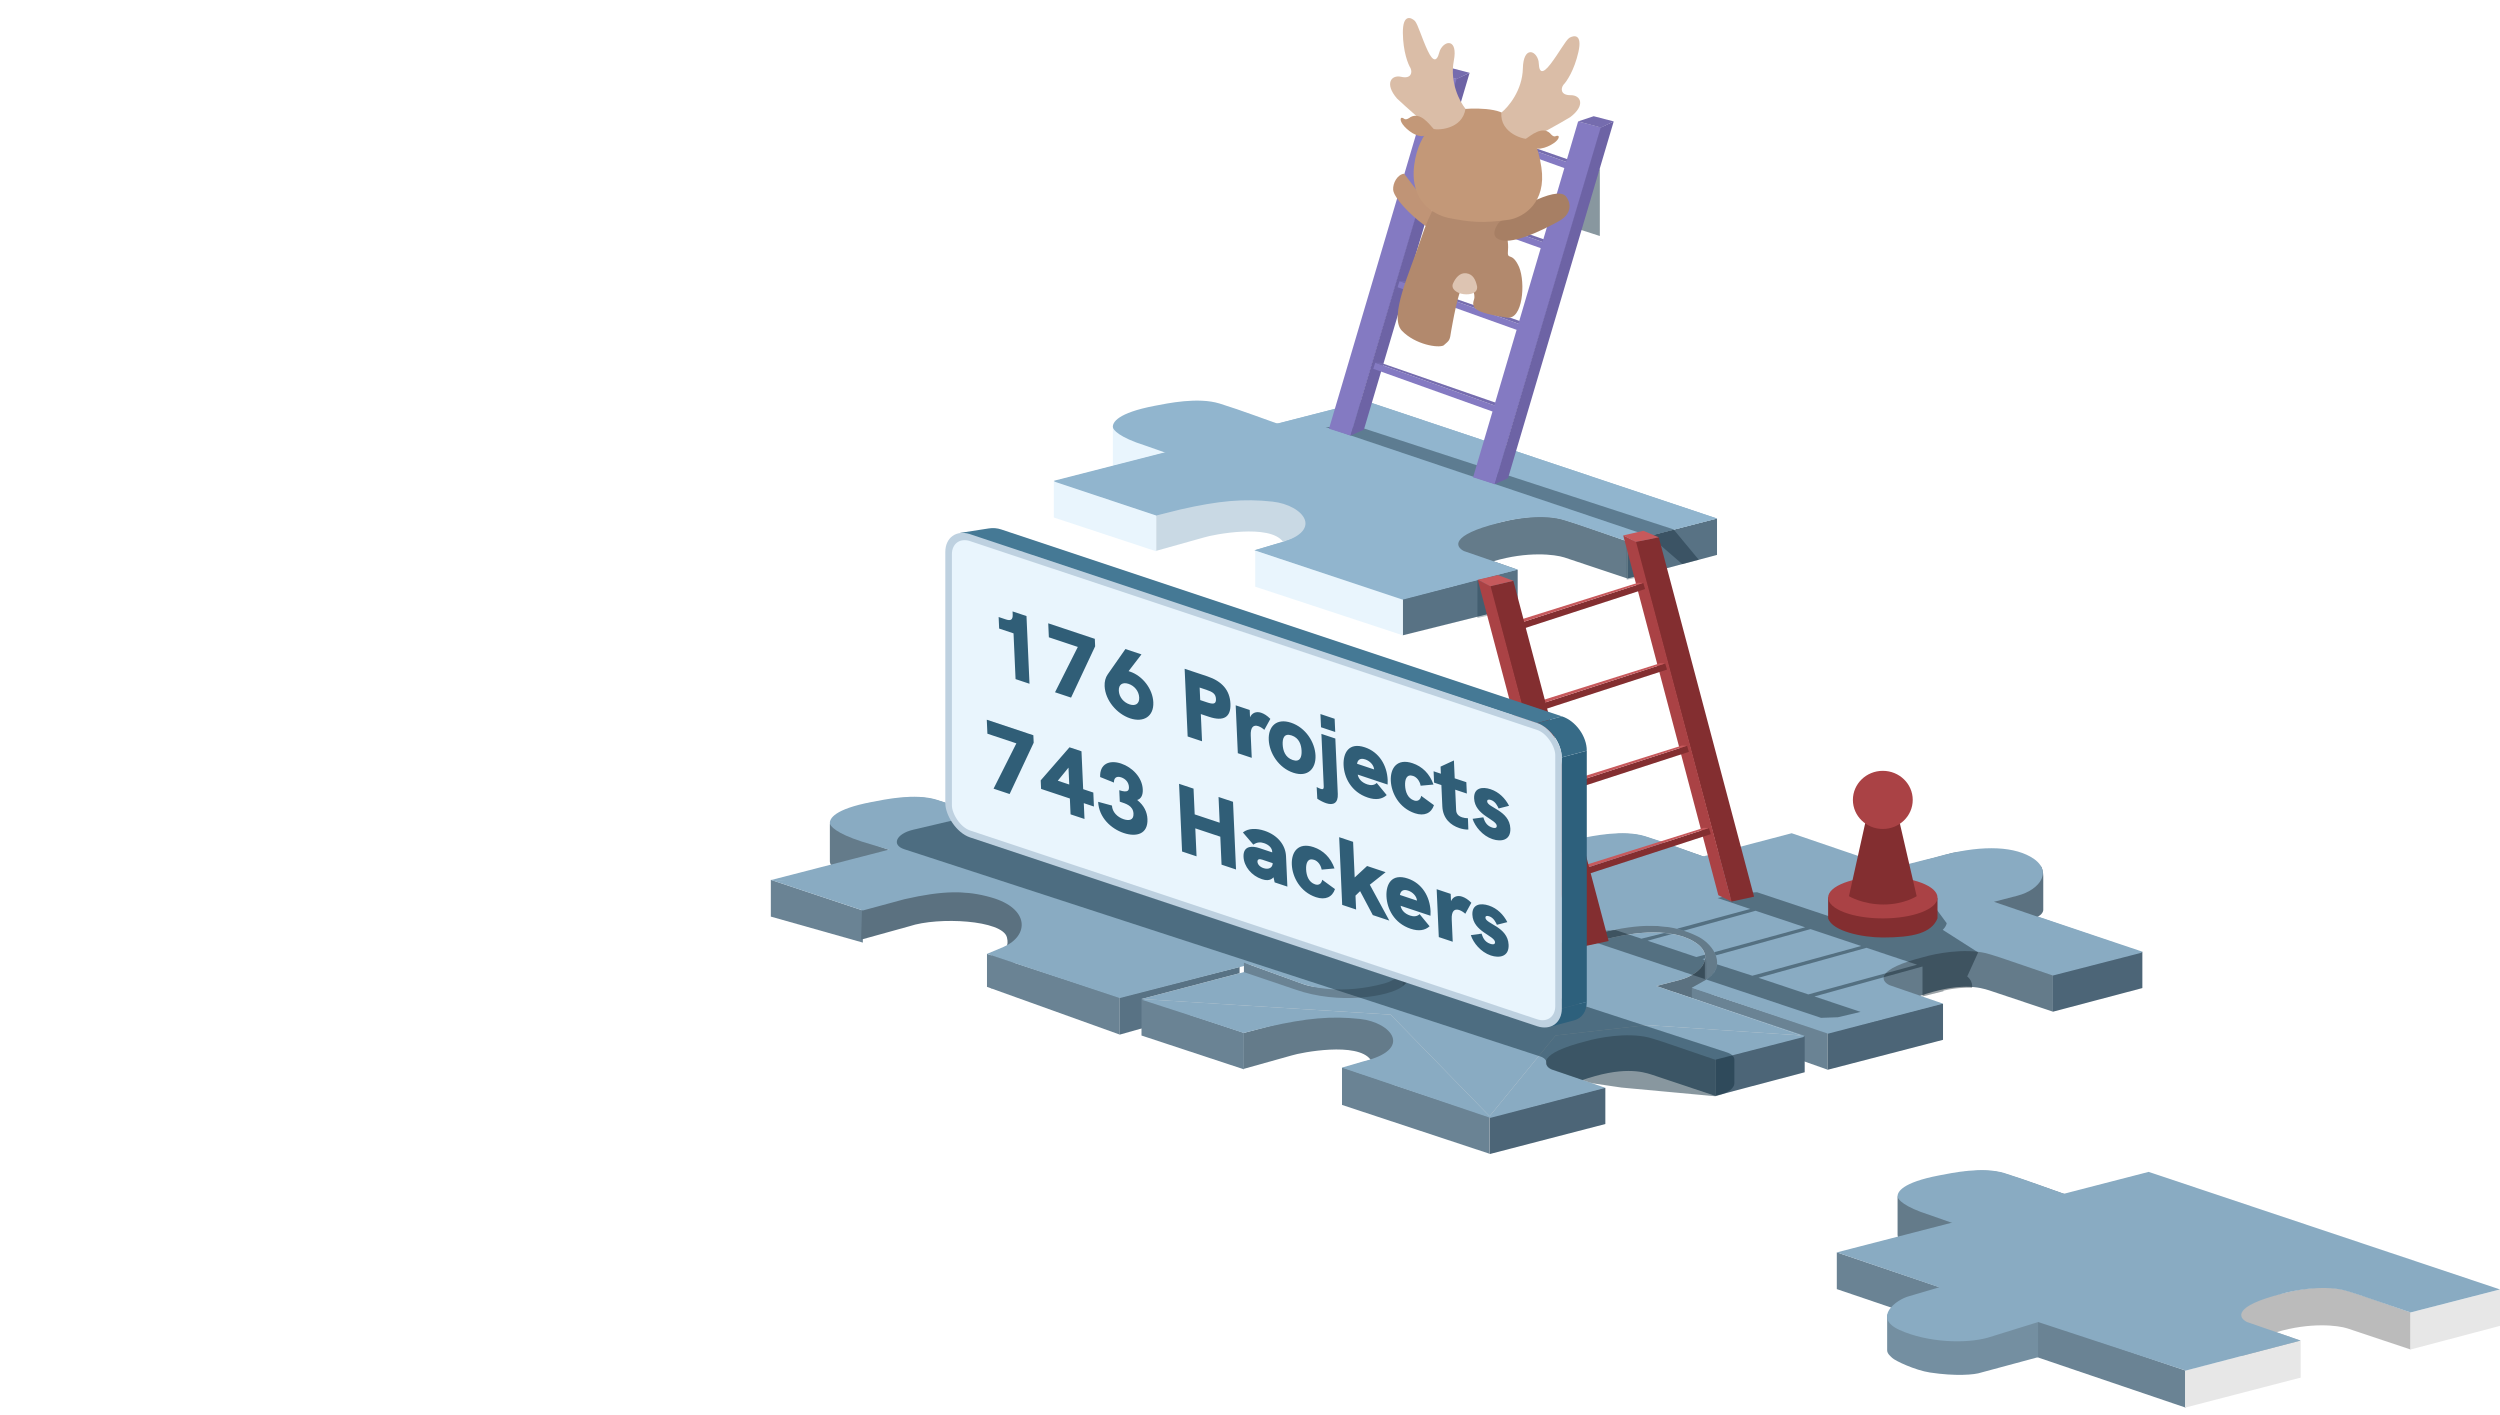 <svg width="1440" height="815" viewBox="0 0 1440 815" fill="none" xmlns="http://www.w3.org/2000/svg">
<g clip-path="url(#clip0_7203_4138)">
<path d="M1127.6 726.059V704.715L1113.98 699.93C1133.7 694.042 1149.43 696.005 1154.83 697.722L1191.26 709.893V688.522C1184.64 686.314 1167.02 679.789 1154.83 676.035C1142.31 672.181 1127 675.675 1119.5 677.113C1098.01 681.235 1092.88 687.418 1093 689.994V711.339C1093 713.989 1096.68 715.632 1098.52 716.123L1127.6 726.059Z" fill="#647B8A"/>
<path d="M1117 677.021C1095.51 681.142 1092.88 686.613 1093 689.19C1092.99 690.788 1096.67 695.156 1111.48 699.838L1125.1 704.622L1190.5 688.19C1183.88 685.981 1166.69 679.443 1154.5 675.689C1141.99 671.836 1124.5 675.582 1117 677.021Z" fill="#89ABC2"/>
<path d="M1324.81 793.477V772.132L1311.2 767.348C1330.92 761.46 1346.65 763.423 1352.05 765.14L1388.48 777.31V755.94C1381.86 753.731 1364.24 747.207 1352.05 743.453C1339.53 739.599 1323.95 742.691 1316.72 744.531C1295.22 748.653 1290.1 754.835 1290.22 757.412V778.756C1290.22 781.406 1293.9 783.05 1295.74 783.541L1324.81 793.477Z" fill="#BBBBBB"/>
<path d="M1058 742.525V721.37L1258.94 789.453V810.798L1058 742.525Z" fill="#6A8394"/>
<path d="M1325.18 793.501V772.156L1258.57 789.453V810.798L1325.18 793.501Z" fill="#E7E7E7"/>
<path d="M1440 763.692V742.715L1388.48 755.963V777.308L1440 763.692Z" fill="#E7E7E7"/>
<path d="M1173.92 781.746V760.769L1119.46 742L1092.52 753.473C1088.1 754.651 1087 757.153 1087 758.257V777.757C1087 779.818 1089.13 781.348 1089.94 782.174C1091.5 783.757 1103 789.257 1111.73 790.578C1126.35 792.79 1137.37 791.927 1141.17 790.578L1173.92 781.746Z" fill="#748FA1"/>
<path d="M1237.59 675L1058 721.37L1117 741.5L1100 746.5C1092 748.5 1078.62 759.009 1094 766C1110.5 773.5 1132.5 774 1145 770.5L1174 761.5L1258.94 789.453L1325.18 772.156L1294.27 761.484C1289.24 759.03 1286.17 752.357 1314.14 745.291C1320.76 743.328 1337.18 740.139 1349.84 743.083C1350.82 743.328 1353.88 744.187 1358.3 745.659C1362.72 747.131 1380.26 753.142 1388.48 755.963L1440 742.715L1237.59 675Z" fill="#89ABC2"/>
<path d="M873.813 349.414V328.069L860.197 323.285C879.922 317.397 895.649 319.36 901.047 321.077L937.48 333.247V311.877C930.856 309.669 913.237 303.144 901.047 299.39C888.532 295.536 872.955 298.628 865.717 300.468C844.225 304.59 839.097 310.773 839.22 313.349V334.694C839.22 337.343 842.9 338.987 844.74 339.478L873.813 349.414Z" fill="#647B8A"/>
<path d="M675.596 282.807V261.463L661.979 256.678C681.705 250.79 697.431 252.753 702.829 254.47L739.262 266.641V245.27C732.638 243.062 715.019 236.537 702.829 232.783C690.314 228.929 675 232.423 667.499 233.861C646.007 237.983 640.879 244.166 641.002 246.742V268.087C641.002 270.737 644.682 272.38 646.522 272.871L675.596 282.807Z" fill="#E9F5FD"/>
<path d="M874.179 349.438V328.094L808 344.938V365.938L874.179 349.438Z" fill="#587284"/>
<path d="M989 319.629V298.652L937.478 311.901V333.246L989 319.629Z" fill="#587284"/>
<path d="M786.592 230.938L607 276.938L666 296.938L722.5 300.438L741 311.438L723 316.938L808 344.938L874.179 328.094L843.266 317.421C838.236 314.968 835.17 308.294 863.139 301.228C869.763 299.266 886.176 296.076 898.836 299.02C899.818 299.266 902.884 300.124 907.301 301.596C911.717 303.069 929.259 309.079 937.478 311.901L989 298.652L786.592 230.938Z" fill="#91B5CE"/>
<path d="M607 298.092V276.938L666 296.568V317.568L607 298.092Z" fill="#E9F5FD"/>
<path d="M737.763 284.491C759.255 288.613 764.383 294.796 764.26 297.372C764.173 299.814 759 306.172 739 312.068C731.5 301.568 698.898 307.85 693.5 309.568L666 317.27V296.568C671.5 295.068 690.5 290.068 703 287.068C715.733 284.012 730.5 283.098 737.763 284.491Z" fill="#C9D9E4"/>
<path d="M723 337.938V316.938L808 344.938V365.938L723 337.938Z" fill="#E9F5FD"/>
<path d="M786.592 230.938L607 277.307L666 296.938L680 293.438C702 288.438 716.452 287.099 733 288.938C751 290.938 764 306.438 734.5 313.438L722.5 316.938L807.936 345.39L874.179 328.094L824.5 321.438L848.5 294.938L900 292.438L937.478 311.901L989 298.652L786.592 230.938Z" fill="#91B5CE"/>
<path d="M665.003 233.769C643.511 237.891 640.881 243.361 641.004 245.938C640.99 247.536 644.666 251.904 659.483 256.586L673.1 261.37L738.5 244.938C731.876 242.729 714.69 236.191 702.5 232.438C689.985 228.584 672.504 232.33 665.003 233.769Z" fill="#91B5CE"/>
<path opacity="0.4" d="M783.5 246.095L964 304.937L978.5 322.437L969 324.937L950.5 308.937L763.5 245.937L783.5 246.095Z" fill="#0F2736"/>
<path d="M512.596 510.997V489.652L498.979 484.868C518.705 478.98 534.431 480.942 539.829 482.66L576.262 494.83V473.459C569.638 471.251 552.019 464.727 539.829 460.973C527.314 457.119 512 460.613 504.499 462.051C483.007 466.173 477.879 472.355 478.002 474.931V496.276C478.002 498.926 481.682 500.57 483.522 501.061L512.596 510.997Z" fill="#647B8A"/>
<path d="M502.003 461.958C480.511 466.08 477.881 471.551 478.004 474.127C477.99 475.726 481.5 479.938 496.483 484.775L513.5 489.938L575.5 473.127C568.876 470.919 551.69 464.381 539.5 460.627C526.985 456.773 509.504 460.52 502.003 461.958Z" fill="#89ABC2"/>
<path d="M826 549.129V528.152L771.5 541.938V562.438L826 549.129Z" fill="#7894A8"/>
<path d="M444 527.962V506.808L497 524.438V542.938L444 527.962Z" fill="#6A8394"/>
<path d="M571.077 569.529V548.529C571.077 548.529 582.5 549.938 580 539.938C577.5 529.938 540.5 527.938 523.781 533.529L496 541.232L496.505 523.619C502.061 522.119 520.75 516.119 533.378 513.119C546.241 510.063 561.184 506.612 568.495 508.453C590.207 512.574 594.495 515.619 595 521.619V541.619C595 544.269 591.545 546.971 589.686 547.462L571.077 569.529Z" fill="#5B7180"/>
<path d="M568.5 568.438V549.438L645 574.438V595.938L568.5 568.438Z" fill="#6A8394"/>
<path d="M714 576.438V556.938L645 574.438V595.938L714 576.438Z" fill="#587284"/>
<path d="M712.5 557.438L644.936 574.89L568.5 549.438L578 545.438C593 538.938 593 523.223 571 516.938C556.252 512.724 543 512.938 521 517.938L497 524.438L444 506.807L564 510.938L596 499.438L619 488.938L623.592 460.438L673.5 477.438C670.734 478.438 664.2 480.238 659 487.438C653.8 494.638 655.5 502.938 670.5 508.438C677.977 511.179 705 516.938 727 510.938L751 502.938L826 528.152L774.478 541.401L712.5 557.438Z" fill="#89ABC2"/>
<path d="M682 480.625V501.602L736.466 520.371L763.405 508.898C767.821 507.72 768.925 505.218 768.925 504.114V484.614C768.925 482.553 768.311 479.764 767.5 478.939C765.944 477.355 752.925 473.114 744.195 471.793C729.576 469.581 718.556 470.444 714.754 471.793L682 480.625Z" fill="#5B7180"/>
<path d="M824 527.938L740.5 499.438L754 495.938C767.5 492.438 775.15 481.098 761.5 473.438C750 466.986 731 466.938 708 473.438L682.5 479.891L624 459.938L576 472.438L508 490.438L444 506.938L587.5 515.938L644.5 574.438L682.5 527.938L735 521.938L824 527.938Z" fill="#89ABC2"/>
<path d="M920.596 531.997V510.652L906.979 505.868C926.705 499.98 942.431 501.942 947.829 503.66L984.262 515.83V494.459C977.638 492.251 960.019 485.727 947.829 481.973C935.314 478.119 920 481.613 912.499 483.051C891.007 487.173 885.879 493.355 886.002 495.931V517.276C886.002 519.926 889.682 521.57 891.522 522.061L920.596 531.997Z" fill="#647B8A"/>
<path d="M910.003 482.958C888.511 487.08 885.881 492.551 886.004 495.127C885.99 496.726 889.666 501.094 904.483 505.775L918.1 510.559L983.5 494.127C976.876 491.919 959.69 485.381 947.5 481.627C934.985 477.773 917.504 481.52 910.003 482.958Z" fill="#89ABC2"/>
<path d="M982.5 492.938V514.938L997.283 520.364C977.558 526.252 961.831 524.289 956.433 522.572L920 510.558V531.772C926.624 533.98 944.243 540.505 956.433 544.259C968.948 548.113 984.525 545.021 991.763 543.181C1013.26 539.059 1018.38 532.876 1018.26 530.3V508.955C1018.26 506.306 1016.34 504.226 1014.5 503.735L982.5 492.938Z" fill="#BBBBBB"/>
<path d="M1234 569.129V548.152L1182.48 561.401V582.746L1234 569.129Z" fill="#4C6577"/>
<path d="M852 547.962V526.808L911 546.438V567.438L852 547.962Z" fill="#6A8394"/>
<path d="M957.5 584.347V563.347L974 558.347C966.5 547.847 933.898 554.13 928.5 555.847L901 563.55V542.847C906.5 541.347 925.5 536.347 938 533.347C950.733 530.291 965.525 528.931 972.763 530.771C994.255 534.893 999.383 541.075 999.26 543.651V564.996C999.26 567.646 995.58 569.29 993.74 569.78L957.5 584.347Z" fill="#647B8A"/>
<path d="M896.5 552.37L896 571.535L950.466 590.304L977.405 578.831C981.821 577.653 982.925 575.15 982.925 574.046V554.546C982.925 552.486 981.811 550.196 981 549.37C979.444 547.787 966.925 543.046 958.195 541.726C943.576 539.514 932.803 542.521 929 543.87L912.5 548.37L896.5 552.37Z" fill="#5B7180"/>
<path d="M974.5 588.438V568.938L1052.5 594.714V616.068L974.5 588.438Z" fill="#6A8394"/>
<path d="M1118.6 598.807L1119 578.438L1105 573.938C1129 565.438 1140.43 568.753 1145.83 570.47L1182.5 582.728V561.438C1175.88 559.229 1158.02 552.537 1145.83 548.783C1133.31 544.929 1117.74 548.021 1110.5 549.861C1089.01 553.983 1083.88 560.166 1084 562.742V584.087C1084 586.736 1087.68 588.38 1089.52 588.871L1118.6 598.807Z" fill="#647B8A"/>
<path d="M1119.18 598.938V578.092L1052.57 594.89V616.235L1119.18 598.938Z" fill="#4C6577"/>
<path d="M1118.5 577.938L1052.94 594.89L974.5 568.938L982.5 564.438C995 556.938 987.5 544.188 978 539.438C963.71 532.293 948 531.438 926 536.438L901 543.438L852 526.807L972 530.938L1004 519.438L1027 508.938L1031.59 480.438L1081.5 497.438C1078.73 498.438 1072.2 500.238 1067 507.438C1061.8 514.638 1063.5 522.938 1078.5 528.438C1085.98 531.179 1113 536.938 1135 530.938L1159 522.938L1234 548.152L1182.48 561.401L1159 543.438L1103.5 538.938L1070 569.938L1118.5 577.938Z" fill="#89ABC2"/>
<path d="M1090 500.625V521.602L1144.47 540.371L1171.4 528.898C1175.82 527.72 1176.92 525.218 1176.92 524.114V504.614C1176.92 502.553 1176.31 499.764 1175.5 498.939C1173.94 497.355 1160.92 493.114 1152.19 491.793C1137.58 489.581 1126.56 490.444 1122.75 491.793L1090 500.625Z" fill="#5B7180"/>
<path d="M1031.59 480.938L852 527.307L901 543.438L923.5 516.438L1001 531.938L1012 570.438L974.5 568.938L1052.94 595.39L1119.18 578.094L1088.27 567.421C1083.24 564.968 1080.17 558.294 1108.14 551.228C1114.76 549.266 1131.18 546.076 1143.84 549.02C1144.82 549.266 1147.88 550.124 1152.3 551.596C1156.72 553.069 1174.26 559.079 1182.48 561.901L1234 548.652L1031.59 480.938Z" fill="#89ABC2"/>
<path d="M1232 547.938L1148.5 519.438L1162 515.938C1175.5 512.438 1183.15 501.098 1169.5 493.438C1158 486.986 1139 486.938 1116 493.438L1090.5 499.891L1032 479.938L982.5 492.938L919 509.438L852 526.938L995.5 535.938L1052.5 594.438L1090.5 547.938L1143 541.938L1232 547.938Z" fill="#89ABC2"/>
<path d="M788 541.438V563.438L800 567.438C829.5 577.438 767.331 579.655 761.933 577.938L716.5 559.938V577.938C723.124 580.146 749.743 589.005 761.933 592.759C774.448 596.613 790.025 593.521 797.263 591.681C818.755 587.559 823.883 581.376 823.76 578.8V557.455C823.76 554.806 821.84 552.726 820 552.235L788 541.438Z" fill="#5C7180"/>
<path d="M1039.5 617.629V596.652L987.978 609.901V631.246L1039.5 617.629Z" fill="#4C6577"/>
<path d="M657.5 596.462V575.308L716.5 594.938V615.938L657.5 596.462Z" fill="#6A8394"/>
<path d="M773.5 539.437L778 561.937L792.783 565.066C773.057 570.954 757.331 568.991 751.933 567.274L716.5 554.437V576.937C723.124 579.145 739.743 585.207 751.933 588.961C764.448 592.815 780.025 589.723 787.263 587.883C808.755 583.761 808.123 577.013 808 574.437L808 555.437C808 550.937 799 548.937 796.5 547.937L773.5 539.437Z" fill="#6A8394"/>
<path d="M773 636.437V615.437L789.5 610.438C782 599.938 749.398 606.22 744 607.938L716.5 615.64V594.937C722 593.437 741 588.438 753.5 585.437C766.233 582.381 781.025 581.021 788.263 582.861C809.755 586.983 814.883 593.165 814.76 595.741V617.086C814.76 619.736 811.08 621.38 809.24 621.871L773 636.437Z" fill="#647B8A"/>
<path d="M773 636.438V614.938L858 643.214V664.568L773 636.438Z" fill="#6A8394"/>
<path d="M924.096 647.307L924.5 626.938L910.5 622.438C934.5 613.938 945.931 617.253 951.329 618.97L988 631.228V609.938C981.376 607.729 963.519 601.037 951.329 597.283C938.814 593.429 923.237 596.521 915.999 598.361C894.507 602.483 889.379 608.666 889.502 611.242V632.587C889.502 635.236 893.182 636.88 895.022 637.371L924.096 647.307Z" fill="#647B8A"/>
<path d="M924.679 647.438V626.592L858.068 643.39V664.735L924.679 647.438Z" fill="#4C6577"/>
<path d="M924 626.438L858.436 643.39L773 614.938L785 611.438C814.5 604.438 801.5 588.938 783.5 586.938C766.952 585.099 752.5 586.438 730.5 591.438L716.5 594.938L657.5 575.307L777.5 579.438L812.5 575.938L832.5 557.438L837.092 528.938L887 545.938C884.234 546.938 877.7 548.738 872.5 555.938C867.3 563.138 869 571.438 884 576.938C891.477 579.679 918.5 585.438 940.5 579.438L964.5 571.438L1039.5 596.652L987.978 609.901L964.5 591.938L909 587.438L875.5 618.438L924 626.438Z" fill="#89ABC2"/>
<path d="M837.092 529.438L1039.5 597.152L987.978 610.401C979.759 607.579 962.217 601.569 957.801 600.096C953.384 598.624 950.318 597.766 949.336 597.52C936.676 594.576 920.263 597.766 913.639 599.728C885.67 606.794 888.736 613.468 893.766 615.921L924.679 626.594L858.436 643.89L773 614.938L817.5 618.938L806.5 580.438L771.379 577.245L745.5 580.438L734.173 579.842L716.5 594.938L657.5 575.807L734.173 579.842L740.5 574.438L771.379 577.245L822.5 570.938L837.092 529.438Z" fill="#89ABC2"/>
<path d="M1037.5 596.438L954 567.938L967.5 564.438C981 560.938 988.65 549.598 975 541.938C963.5 535.486 944.5 535.438 921.5 541.938L896 548.391L837.5 528.438L788 541.438L855 552.438L840.5 579.438L717.5 572.938L714.5 560.438L657.5 575.438L801 584.438L858 642.938L896 596.438L948.5 590.438L1037.5 596.438Z" fill="#D9D9D9"/>
<path d="M1037.5 596.438L954 567.938L967.5 564.438C981 560.938 988.65 549.598 975 541.938C963.5 535.486 944.5 535.438 921.5 541.938L896 548.391L837.5 528.438L788 541.438C803.5 546.938 806 546.938 811 549.938C816.59 553.292 815 562.938 807.5 568.438C800 573.938 771.5 578.938 746 569.938L716.5 559.938L657.5 575.438L801 584.438L858 642.938L896 596.438L948.5 590.438L1037.5 596.438Z" fill="#89ABC2"/>
<path d="M802.5 549.937L773.5 539.437L716.5 554.437L748 565.937C755.5 568.937 773.5 572.937 797.5 566.437C804.551 564.527 808 560.014 808 555.437C808 552.788 805 550.937 802.5 549.937Z" fill="#89ABC2"/>
<g filter="url(#filter0_i_7203_4138)">
<path d="M837.5 44.438L824 41.438L763.5 245.938L775.993 249.937L837.5 44.438Z" fill="#847AC2"/>
<path d="M844.5 40.938L837 44.438L775.859 249.937L783.611 246.476L844.5 40.938Z" fill="#6D63A5"/>
<path d="M832.973 37.938L824 41.438L837.2 44.506L844.5 40.938L832.973 37.938Z" fill="#756CAE"/>
<path d="M905 97.938L831 71.438L832.167 67.938L906.167 94.438L905 97.938Z" fill="#847AC2"/>
<path d="M835.167 67.938H832.167L906.167 94.438L908.667 93.438L835.167 67.938Z" fill="#756CAE"/>
<path d="M891 143.938L817 117.438L818.167 113.938L892.167 140.438L891 143.938Z" fill="#847AC2"/>
<path d="M821.167 113.938H818.167L892.167 140.438L894.667 139.438L821.167 113.938Z" fill="#756CAE"/>
<path d="M877 190.938L803 164.438L804.167 160.938L878.167 187.438L877 190.938Z" fill="#847AC2"/>
<path d="M807.167 160.938H804.167L878.167 187.438L880.667 186.438L807.167 160.938Z" fill="#756CAE"/>
<path d="M863 237.938L789 211.438L790.167 207.938L864.167 234.438L863 237.938Z" fill="#847AC2"/>
<path d="M793.167 207.938H790.167L864.167 234.438L866.667 233.438L793.167 207.938Z" fill="#756CAE"/>
<path d="M919.5 134.938V95.938L904 129.938L919.5 134.938Z" fill="#133141" fill-opacity="0.5"/>
<path d="M920.5 72.438L907 68.938L846.5 273.938L859 277.937L920.5 72.438Z" fill="#847AC2"/>
<path d="M927.5 68.938L920 72.438L858.859 277.937L866.611 274.476L927.5 68.938Z" fill="#6D63A5"/>
<path d="M915.973 65.938L907 68.938L920.201 72.506L927.5 68.938L915.973 65.938Z" fill="#756CAE"/>
</g>
<g filter="url(#filter1_i_7203_4138)">
<path d="M800.457 108.317C800.781 112.792 810.065 122.631 817.956 128.323C825.846 134.015 825.618 123.9 825.618 123.9L806.775 99.047C802.875 99.53 800.181 104.505 800.457 108.317Z" fill="#C09476"/>
<path d="M805.526 189.546C797.75 181.528 810.357 155.073 816.357 136.86C822.357 118.647 827.266 114.045 827.266 114.045L862.805 119.106C862.805 119.106 867.252 135.731 866.612 142.812C865.972 149.893 868.647 143.138 872.995 152.8C876.801 162.007 875.131 183.358 865.976 181.951C847.157 179.058 845.439 176.382 847.016 171.604C848.209 167.988 845.283 163.306 841.758 163.025C838.234 162.744 834.321 187.612 833.887 189.545C833.043 195.476 832.916 194.92 829.5 197.972C826.462 199.582 813.302 197.563 805.526 189.546Z" fill="#B2896D"/>
<path d="M896.101 126.273C892.209 128.439 873.218 138.941 863.759 137.551C854.3 136.161 861.16 127.444 861.16 127.444C866.274 122.351 894.561 105.182 899.987 112.149C903.247 116.336 903.142 122.355 896.101 126.273Z" fill="#A77F64"/>
<path d="M864.718 64.859C858.897 60.4 840.152 61.23 835.229 62.732C828.209 65.413 815.169 73.92 812.596 93.992C809.871 115.246 823.959 122.59 832.142 124.491C844.512 126.926 851.8 127.784 867.425 125.53C875.505 124.057 888.92 115.913 885.832 95.35C882.164 70.93 871.994 70.433 864.718 64.859Z" fill="#C39878"/>
<path d="M875.173 38.359C874.878 51.103 866.805 60.654 862.806 63.837C861.753 75.83 876.313 79.868 879.361 78.966C881.8 78.244 896.358 70.171 902.446 66.48C911.405 59.721 908.579 53.752 902.719 53.824C896.858 53.896 896.892 50.041 898.528 47.85C900.406 45.954 904.76 39.529 907.152 28.994C909.544 18.46 904.608 19.183 901.841 20.861C899.611 22.592 895.944 29.547 891.09 35.897C886.236 42.247 884.948 39.811 884.549 37.593L884.2 34.209C882.726 27.723 875.468 25.615 875.173 38.359Z" fill="#DABDA7"/>
<path d="M835.404 33.953C832.972 46.53 838.847 57.634 842.089 61.615C840.56 73.615 825.423 74.466 822.627 72.927C820.391 71.697 807.841 60.657 802.661 55.73C795.32 47.178 799.365 41.921 805.095 43.246C810.826 44.57 811.616 40.777 810.48 38.276C809.043 36.013 806.146 28.773 806.05 17.918C805.954 7.063 810.639 8.829 812.994 11.068C814.811 13.245 816.921 20.858 820.324 28.131C823.727 35.405 825.51 33.288 826.375 31.196L827.44 27.948C830.27 21.894 837.836 21.377 835.404 33.953Z" fill="#DABDA7"/>
<path d="M810.432 66.454C816.086 63.357 821.105 70.335 823.711 73.208C823.104 74.136 823.965 74.478 819.463 76.829C814.824 79.252 808.016 73.647 805.858 70.508C803.984 67.769 804.656 65.769 806.834 67.45C807.913 68.283 809.784 66.962 810.432 66.454Z" fill="#C39878"/>
<path d="M890.807 75.718C886.237 71.529 879.951 76.895 876.858 78.981C877.213 79.987 876.33 80.109 879.995 83.337C883.772 86.662 891.415 82.989 894.149 80.552C896.528 78.424 896.358 76.402 893.939 77.473C892.74 78.003 891.296 76.341 890.807 75.718Z" fill="#C39878"/>
<path d="M848.799 163.99C849.282 167.839 844.852 168.928 841.036 168.435C837.22 167.942 833.495 165.467 834.979 162.203C836.349 159.191 838.774 155.916 842.59 156.41C846.406 156.903 847.995 160.098 848.799 163.99Z" fill="#DDC4B2"/>
</g>
<path opacity="0.5" fill-rule="evenodd" clip-rule="evenodd" d="M1012.09 513.937L1000.95 514.483L989.337 517.279L1008.14 523.56L966 534.937L969.858 536.081L1011.24 524.597L1039.76 534.124L987.5 548.437L988.296 550.305L1042.86 535.162L1072 544.896L1009.33 562.016L989 555.437L989 555.937L988.5 557.937L987.5 559.937L985.717 562.016L984 563.437L982.885 564.217L1048.93 586.282L1058.51 585.939L1058.56 585.955L1058.65 585.934L1058.71 585.932L1058.69 585.925L1071.71 582.845L1045.13 573.972L1107.35 556.706L1107.35 565.472L1107.35 573.972L1119.41 570.972L1119.41 570.632C1120.33 570.425 1121.33 570.205 1122.41 569.972C1130.91 568.472 1135.91 568.972 1135.91 568.972C1136.2 566.649 1135.31 564.158 1133.11 562.435L1139.41 548.6L1119.03 535.587C1120.41 534.22 1121.11 532.883 1121.3 531.775L1115.8 524.275C1108.55 522.353 1099.94 524.314 1088.72 526.87L1088.72 526.87C1086.07 527.474 1083.28 528.11 1080.32 528.737C1077.01 529.438 1071.76 528.346 1066.8 527.313C1060.22 525.945 1054.15 524.683 1053.77 527.832L1012.09 513.937ZM908 539.198L982 563.922L982 552.937L980.631 552.432L982.151 552.011L982.151 550.937L982 549.937L977.081 551.247L949 541.87L963.343 537.889L958.5 537.437L945.452 540.685L930.575 535.717L919.616 536.402L908 539.198ZM1041.58 572.786L1012.88 563.202L1075.1 545.934L1104.24 555.668L1041.58 572.786Z" fill="#071821" fill-opacity="0.8"/>
<path d="M851 355.937L851 334.437L857 332.937L862.5 335.437L862.5 353.437L851 355.937Z" fill="#133141" fill-opacity="0.3"/>
<path d="M937 333.936L937 312.436L943 310.936L948.5 313.436L948.5 331.436L937 333.936Z" fill="#133141" fill-opacity="0.3"/>
<path d="M941.868 312.098L955.451 309.498L1010.35 516.48L997.269 519.327L941.868 312.098Z" fill="#832E30"/>
<path d="M934.975 308.392L942.368 312.112L997.403 519.331L989.757 515.642L934.975 308.392Z" fill="#AA4245"/>
<path d="M946.586 305.734L955.451 309.498L942.166 312.175L934.975 308.392L946.586 305.734Z" fill="#C7595C"/>
<path d="M872.815 363.577L947.567 339.278L946.504 335.745L871.752 360.044L872.815 363.577Z" fill="#832E30"/>
<path d="M943.505 335.657L946.504 335.745L871.752 360.045L869.283 358.971L943.505 335.657Z" fill="#C7595C"/>
<path d="M885.448 409.971L960.2 385.672L959.137 382.139L884.386 406.438L885.448 409.971Z" fill="#832E30"/>
<path d="M956.139 382.051L959.137 382.139L884.386 406.439L881.916 405.365L956.139 382.051Z" fill="#C7595C"/>
<path d="M898.052 457.365L972.803 433.066L971.741 429.533L896.989 453.832L898.052 457.365Z" fill="#832E30"/>
<path d="M968.742 429.444L971.741 429.533L896.989 453.832L894.52 452.759L968.742 429.444Z" fill="#C7595C"/>
<path d="M910.655 504.759L985.407 480.459L984.344 476.926L909.593 501.226L910.655 504.759Z" fill="#832E30"/>
<path d="M981.346 476.838L984.344 476.926L909.593 501.226L907.123 500.152L981.346 476.838Z" fill="#C7595C"/>
<path d="M858.076 337.63L871.674 334.531L926.56 542.013L913.477 544.86L858.076 337.63Z" fill="#832E30"/>
<path d="M851.183 333.924L858.576 337.644L913.611 544.863L905.965 541.174L851.183 333.924Z" fill="#AA4245"/>
<path d="M862.794 331.267L871.674 334.531L858.374 337.707L851.183 333.924L862.794 331.267Z" fill="#C7595C"/>
<path opacity="0.5" d="M563.07 469.202C567.128 468.247 571.455 468.292 574.615 469.321L994.684 606.174C997.427 607.068 999 608.61 999 610.405L999 623.983C999 626.647 995.559 629.376 990.441 630.772L988 631.437L934 626.438L918.478 624.155C917.497 624.011 916.586 623.797 915.768 623.519L894.34 616.242C891.91 615.416 890.591 613.994 890.748 612.366V612.366C890.907 610.709 889.537 609.266 887.027 608.449L520.887 489.165C513.269 486.683 516.187 480.235 525.97 477.932L563.07 469.202Z" fill="#133141"/>
<path d="M885.27 416.528L553 306.938L569.626 304.357C571.987 303.99 574.403 304.193 576.67 304.949L899.759 412.645L885.27 416.528Z" fill="#457995"/>
<path d="M892.312 591.574C896.606 590.422 899.501 586.516 899.501 580.932L913.989 577.05C913.989 582.634 911.095 586.54 906.801 587.691L892.312 591.574Z" fill="#2D607C"/>
<path d="M899.5 580.932V436.271L913.989 432.389V577.049L899.5 580.932Z" fill="#2D607C"/>
<path d="M899.501 436.271C899.501 427.987 893.13 419.148 885.271 416.528L899.759 412.646C907.619 415.265 913.99 424.105 913.99 432.389L899.501 436.271Z" fill="#376B87"/>
<rect x="1.897" y="2.632" width="370.203" height="170.661" rx="13" transform="matrix(0.949 0.316 0 1 544.598 302.337)" fill="#E9F5FD" stroke="#BED1E0" stroke-width="4"/>
<path d="M568.385 414.558L595.214 423.501L595.405 427.809L581.54 457.359L572.296 454.278L585.425 428.175L568.743 422.614L568.385 414.558ZM623.906 454.561L629.75 456.509L630.108 464.565L624.264 462.617L624.669 471.736L616.647 469.062L616.242 459.943L599.666 454.417L599.448 449.494L616.03 430.44L622.936 432.742L623.906 454.561ZM609.296 449.691L615.884 451.887L615.451 442.152L609.296 449.691ZM647.315 479.835C639.984 477.392 632.944 470.911 632.541 461.848L640.488 464.001C640.654 467.749 643.61 470.664 647.223 471.868C650.092 472.824 653.065 472.603 652.891 468.687C652.685 464.043 648.553 462.942 644.994 461.755L644.7 455.154C649.747 456.836 650.356 455.22 650.271 453.318C650.147 450.521 648.175 448.541 645.784 447.744C643.128 446.858 641.558 448.044 641.627 450.767L633.686 447.569C633.348 439.961 639.051 437.563 645.745 439.794C652.173 441.937 657.928 447.768 658.236 454.705C658.38 457.95 657.275 460.172 655 460.792C659.067 463.966 660.759 467.892 660.93 471.752C661.318 480.48 654.54 482.244 647.315 479.835ZM680.872 490.47L679.139 451.476L687.479 454.257L688.138 469.082L702.536 473.881L701.877 459.056L710.217 461.836L711.951 500.829L703.61 498.049L702.894 481.937L688.496 477.138L689.212 493.25L680.872 490.47ZM728.375 478.526C735.813 481.005 740.46 486.633 740.75 493.178L741.529 510.689L734.197 508.245L733.544 505.327C731.551 507.583 728.753 507.036 726.84 506.399C720.943 504.433 716.521 499.156 716.27 493.506C716.129 490.317 717.408 488.484 719.582 487.941C721.187 487.539 723.239 487.782 725.576 488.561L732.801 490.969L732.782 490.522C732.694 488.564 731.039 486.634 728.117 485.66C726.151 485.005 724.159 484.947 721.926 486.518L715.909 479.496C719.042 476.958 723.806 477.003 728.375 478.526ZM727.814 500.055C730.683 501.011 733.04 499.867 733.077 497.179L727.021 495.16C726.171 494.877 725.488 494.815 725.025 494.991C724.511 495.206 724.27 495.676 724.3 496.348C724.362 497.746 725.53 499.293 727.814 500.055ZM757.952 516.77C748.815 513.724 744.401 505.087 744.087 498.038C743.764 490.765 747.693 484.965 756.619 487.94C762.144 489.782 766.463 493.922 768.679 500.228L761.277 500.902C760.791 498.205 759.069 495.977 756.944 495.269C753.226 494.03 752.163 497.203 752.322 500.783C752.479 504.308 753.748 508.148 757.52 509.405C759.592 510.096 761.22 509.04 761.589 506.738L768.946 512.112C767.424 516.73 763.424 518.594 757.952 516.77ZM773.096 521.211L771.363 482.218L779.385 484.892L780.297 505.423L787.436 498.819L798.114 502.379L789.014 509.597L800.243 530.26L790.734 527.091L783.421 513.299L780.762 515.885L781.118 523.885L773.096 521.211ZM823.999 524.841C824.034 525.624 824.013 526.334 823.959 527.473L806.746 521.736C807.162 524.024 808.831 526.233 812.284 527.384C814.249 528.04 816.287 527.947 817.69 526.541L823.443 533.529C820.828 535.909 817.191 536.516 812.569 534.975C802.9 531.752 798.916 523.369 798.6 516.264C798.294 509.383 801.513 502.905 810.863 506.022C819.045 508.749 823.621 516.337 823.999 524.841ZM806.364 515.49L816.193 518.766C815.972 516.158 813.724 513.865 811.068 512.98C807.721 511.864 806.603 513.806 806.364 515.49ZM816.134 519.794L816.184 519.756L816.134 519.794ZM842.154 516.452C843.96 517.054 845.576 518.089 847.493 519.995L844.006 526.329C843.24 525.577 841.836 524.614 840.561 524.188C837.745 523.25 835.98 524.756 836.197 529.623L836.766 542.435L828.744 539.761L827.518 512.18L835.593 514.872L835.78 519.067C836.872 516.566 839.338 515.513 842.154 516.452ZM858.713 550.357C852.923 548.426 848.602 543.073 847.201 538.638L853.392 537.78C853.99 539.468 854.802 542.439 858.362 543.626C860.593 544.369 861.186 543.575 861.149 542.736C860.98 538.931 848.526 536.654 848.094 526.92C847.818 520.71 852.864 520.022 857.592 521.598C862.427 523.21 865.989 526.822 868.223 531.149L862.219 532.676C861.527 531.232 860.365 528.64 857.762 527.773C856.274 527.277 855.56 527.7 855.6 528.595C855.762 532.232 868.497 533.776 868.959 544.182C869.267 551.119 863.601 551.986 858.713 550.357Z" fill="#305E77"/>
<path d="M583.233 352.174L591.255 354.848L592.988 393.842L584.966 391.168L583.795 364.818L575.507 362.055L575.211 355.398L579.408 356.797C582.064 357.682 583.452 357.098 583.312 353.965L583.233 352.174ZM603.782 359.024L630.611 367.967L630.802 372.275L616.937 401.825L607.693 398.744L620.822 372.641L604.14 367.08L603.782 359.024ZM650.858 386.842C658.19 389.285 663.971 396.89 664.309 404.498C664.677 412.778 658.553 416.303 650.956 413.771C643.253 411.203 636.624 403.372 636.261 395.204C636.149 392.686 636.723 390.287 638.053 388.415L648.239 373.843L657.483 376.925L650.061 386.576L650.858 386.842ZM650.598 405.715C653.839 406.795 656.347 405.537 656.181 401.789C656.014 398.04 653.367 395.008 650.073 393.91C646.779 392.813 644.271 394.071 644.44 397.875C644.606 401.623 647.304 404.617 650.598 405.715ZM684.086 424.208L682.353 385.215L695.369 389.553C703.922 392.404 708.392 397.587 708.735 405.307C709.081 413.084 704.853 415.698 696.406 412.882L691.678 411.306L692.374 426.971L684.086 424.208ZM691.32 403.25L695.198 404.543C698.598 405.676 700.539 405.772 700.4 402.639C700.268 399.674 698.543 398.548 694.877 397.326L690.999 396.033L691.32 403.25ZM726.391 410.531C728.198 411.133 729.814 412.168 731.73 414.075L728.243 420.408C727.477 419.657 726.074 418.693 724.799 418.268C721.983 417.329 720.218 418.835 720.434 423.702L721.004 436.514L712.982 433.84L711.756 406.259L719.831 408.951L720.018 413.147C721.11 410.645 723.576 409.593 726.391 410.531ZM744.933 445.097C736.433 442.263 731.133 433.717 730.797 426.165C730.462 418.612 735.099 413.434 743.653 416.285C752.1 419.101 757.394 427.535 757.732 435.143C758.068 442.696 753.327 447.895 744.933 445.097ZM744.607 437.768C748.911 439.202 749.865 435.938 749.71 432.469C749.556 429.001 748.335 425.066 743.978 423.614C739.622 422.162 738.663 425.314 738.82 428.839C738.969 432.195 740.198 436.298 744.607 437.768ZM760.906 418.895L760.568 411.286L768.75 414.013L769.088 421.622L760.906 418.895ZM763.845 462.644C762.305 462.131 760.377 461.158 758.759 460.067L758.407 453.336C759.211 453.769 759.96 454.129 760.545 454.324C761.82 454.749 762.553 454.773 762.469 452.871L761.129 422.717L769.151 425.391L770.57 457.335C770.804 462.594 767.989 464.026 763.845 462.644ZM799.302 449.275C799.337 450.058 799.316 450.768 799.262 451.907L782.049 446.17C782.465 448.458 784.133 450.667 787.586 451.819C789.552 452.474 791.589 452.381 792.992 450.975L798.746 457.964C796.13 460.343 792.493 460.95 787.871 459.409C778.202 456.186 774.218 447.803 773.903 440.699C773.597 433.817 776.816 427.339 786.166 430.456C794.347 433.183 798.924 440.772 799.302 449.275ZM781.667 439.924L791.495 443.201C791.274 440.592 789.027 438.299 786.37 437.414C783.023 436.298 781.906 438.24 781.667 439.924ZM791.436 444.228L791.487 444.19L791.436 444.228ZM814.965 468.44C805.827 465.395 801.413 456.758 801.1 449.709C800.776 442.436 804.706 436.636 813.631 439.611C819.156 441.453 823.475 445.593 825.692 451.899L818.29 452.573C817.803 449.876 816.082 447.648 813.957 446.94C810.238 445.7 809.175 448.873 809.334 452.454C809.491 455.978 810.761 459.819 814.533 461.076C816.605 461.767 818.232 460.711 818.601 458.409L825.958 463.782C824.436 468.401 820.437 470.264 814.965 468.44ZM844.899 457.089L838.205 454.857L838.715 466.326C838.762 467.389 838.864 469.683 842.158 470.781C843.22 471.135 844.379 471.301 845.53 471.299L845.768 477.826C844.095 477.875 842.408 477.588 840.548 476.968C835.608 475.321 831.094 471.502 830.78 464.453L830.236 452.201L826.039 450.802L825.748 444.256L829.945 445.655L829.763 441.571L837.456 438.018L837.914 448.312L844.608 450.543L844.899 457.089ZM859.713 483.357C853.923 481.426 849.602 476.073 848.201 471.638L854.392 470.78C854.99 472.468 855.802 475.439 859.362 476.626C861.593 477.369 862.186 476.575 862.149 475.736C861.98 471.931 849.526 469.654 849.094 459.92C848.818 453.71 853.864 453.022 858.592 454.598C863.427 456.21 866.989 459.822 869.223 464.149L863.219 465.676C862.527 464.232 861.365 461.64 858.762 460.773C857.274 460.277 856.56 460.7 856.6 461.595C856.762 465.232 869.497 466.776 869.959 477.182C870.267 484.119 864.601 484.986 859.713 483.357Z" fill="#305E77"/>
<g filter="url(#filter2_i_7203_4138)">
<path d="M1115 527C1111.5 535.5 1100.9 538 1083.5 538C1072 538 1054.5 534.5 1052 527V515.147C1056.49 508.908 1070.02 509 1083.5 509C1096.23 509 1110.03 509.775 1115 515.471V527Z" fill="#832E30"/>
<ellipse cx="1083.5" cy="515" rx="31.5" ry="12" fill="#AA4245"/>
<path d="M1103 514.204L1093.25 472H1073.39L1064 514.204C1064 514.204 1071.94 519 1083.86 519C1095.78 519 1103 514.204 1103 514.204Z" fill="#832E30"/>
<ellipse cx="1083.5" cy="458.744" rx="17.236" ry="16.744" fill="#AA4245"/>
</g>
</g>
<defs>
<filter id="filter0_i_7203_4138" x="763.5" y="37.938" width="164" height="240" filterUnits="userSpaceOnUse" color-interpolation-filters="sRGB">
<feFlood flood-opacity="0" result="BackgroundImageFix"/>
<feBlend mode="normal" in="SourceGraphic" in2="BackgroundImageFix" result="shape"/>
<feColorMatrix in="SourceAlpha" type="matrix" values="0 0 0 0 0 0 0 0 0 0 0 0 0 0 0 0 0 0 127 0" result="hardAlpha"/>
<feOffset dx="2" dy="1"/>
<feComposite in2="hardAlpha" operator="arithmetic" k2="-1" k3="1"/>
<feColorMatrix type="matrix" values="0 0 0 0 0.984 0 0 0 0 0.855 0 0 0 0 0.596 0 0 0 1 0"/>
<feBlend mode="normal" in2="shape" result="effect1_innerShadow_7203_4138"/>
</filter>
<filter id="filter1_i_7203_4138" x="798.692" y="9.385" width="109.488" height="189.1" filterUnits="userSpaceOnUse" color-interpolation-filters="sRGB">
<feFlood flood-opacity="0" result="BackgroundImageFix"/>
<feBlend mode="normal" in="SourceGraphic" in2="BackgroundImageFix" result="shape"/>
<feColorMatrix in="SourceAlpha" type="matrix" values="0 0 0 0 0 0 0 0 0 0 0 0 0 0 0 0 0 0 127 0" result="hardAlpha"/>
<feOffset dx="2" dy="1"/>
<feComposite in2="hardAlpha" operator="arithmetic" k2="-1" k3="1"/>
<feColorMatrix type="matrix" values="0 0 0 0 0.967 0 0 0 0 0.863 0 0 0 0 0.654 0 0 0 1 0"/>
<feBlend mode="normal" in2="shape" result="effect1_innerShadow_7203_4138"/>
</filter>
<filter id="filter2_i_7203_4138" x="1052" y="442" width="63" height="96" filterUnits="userSpaceOnUse" color-interpolation-filters="sRGB">
<feFlood flood-opacity="0" result="BackgroundImageFix"/>
<feBlend mode="normal" in="SourceGraphic" in2="BackgroundImageFix" result="shape"/>
<feColorMatrix in="SourceAlpha" type="matrix" values="0 0 0 0 0 0 0 0 0 0 0 0 0 0 0 0 0 0 127 0" result="hardAlpha"/>
<feOffset dx="1" dy="2"/>
<feComposite in2="hardAlpha" operator="arithmetic" k2="-1" k3="1"/>
<feColorMatrix type="matrix" values="0 0 0 0 0.984 0 0 0 0 0.855 0 0 0 0 0.596 0 0 0 1 0"/>
<feBlend mode="normal" in2="shape" result="effect1_innerShadow_7203_4138"/>
</filter>
<clipPath id="clip0_7203_4138">
<rect width="1440" height="815" fill="white"/>
</clipPath>
</defs>
</svg>
